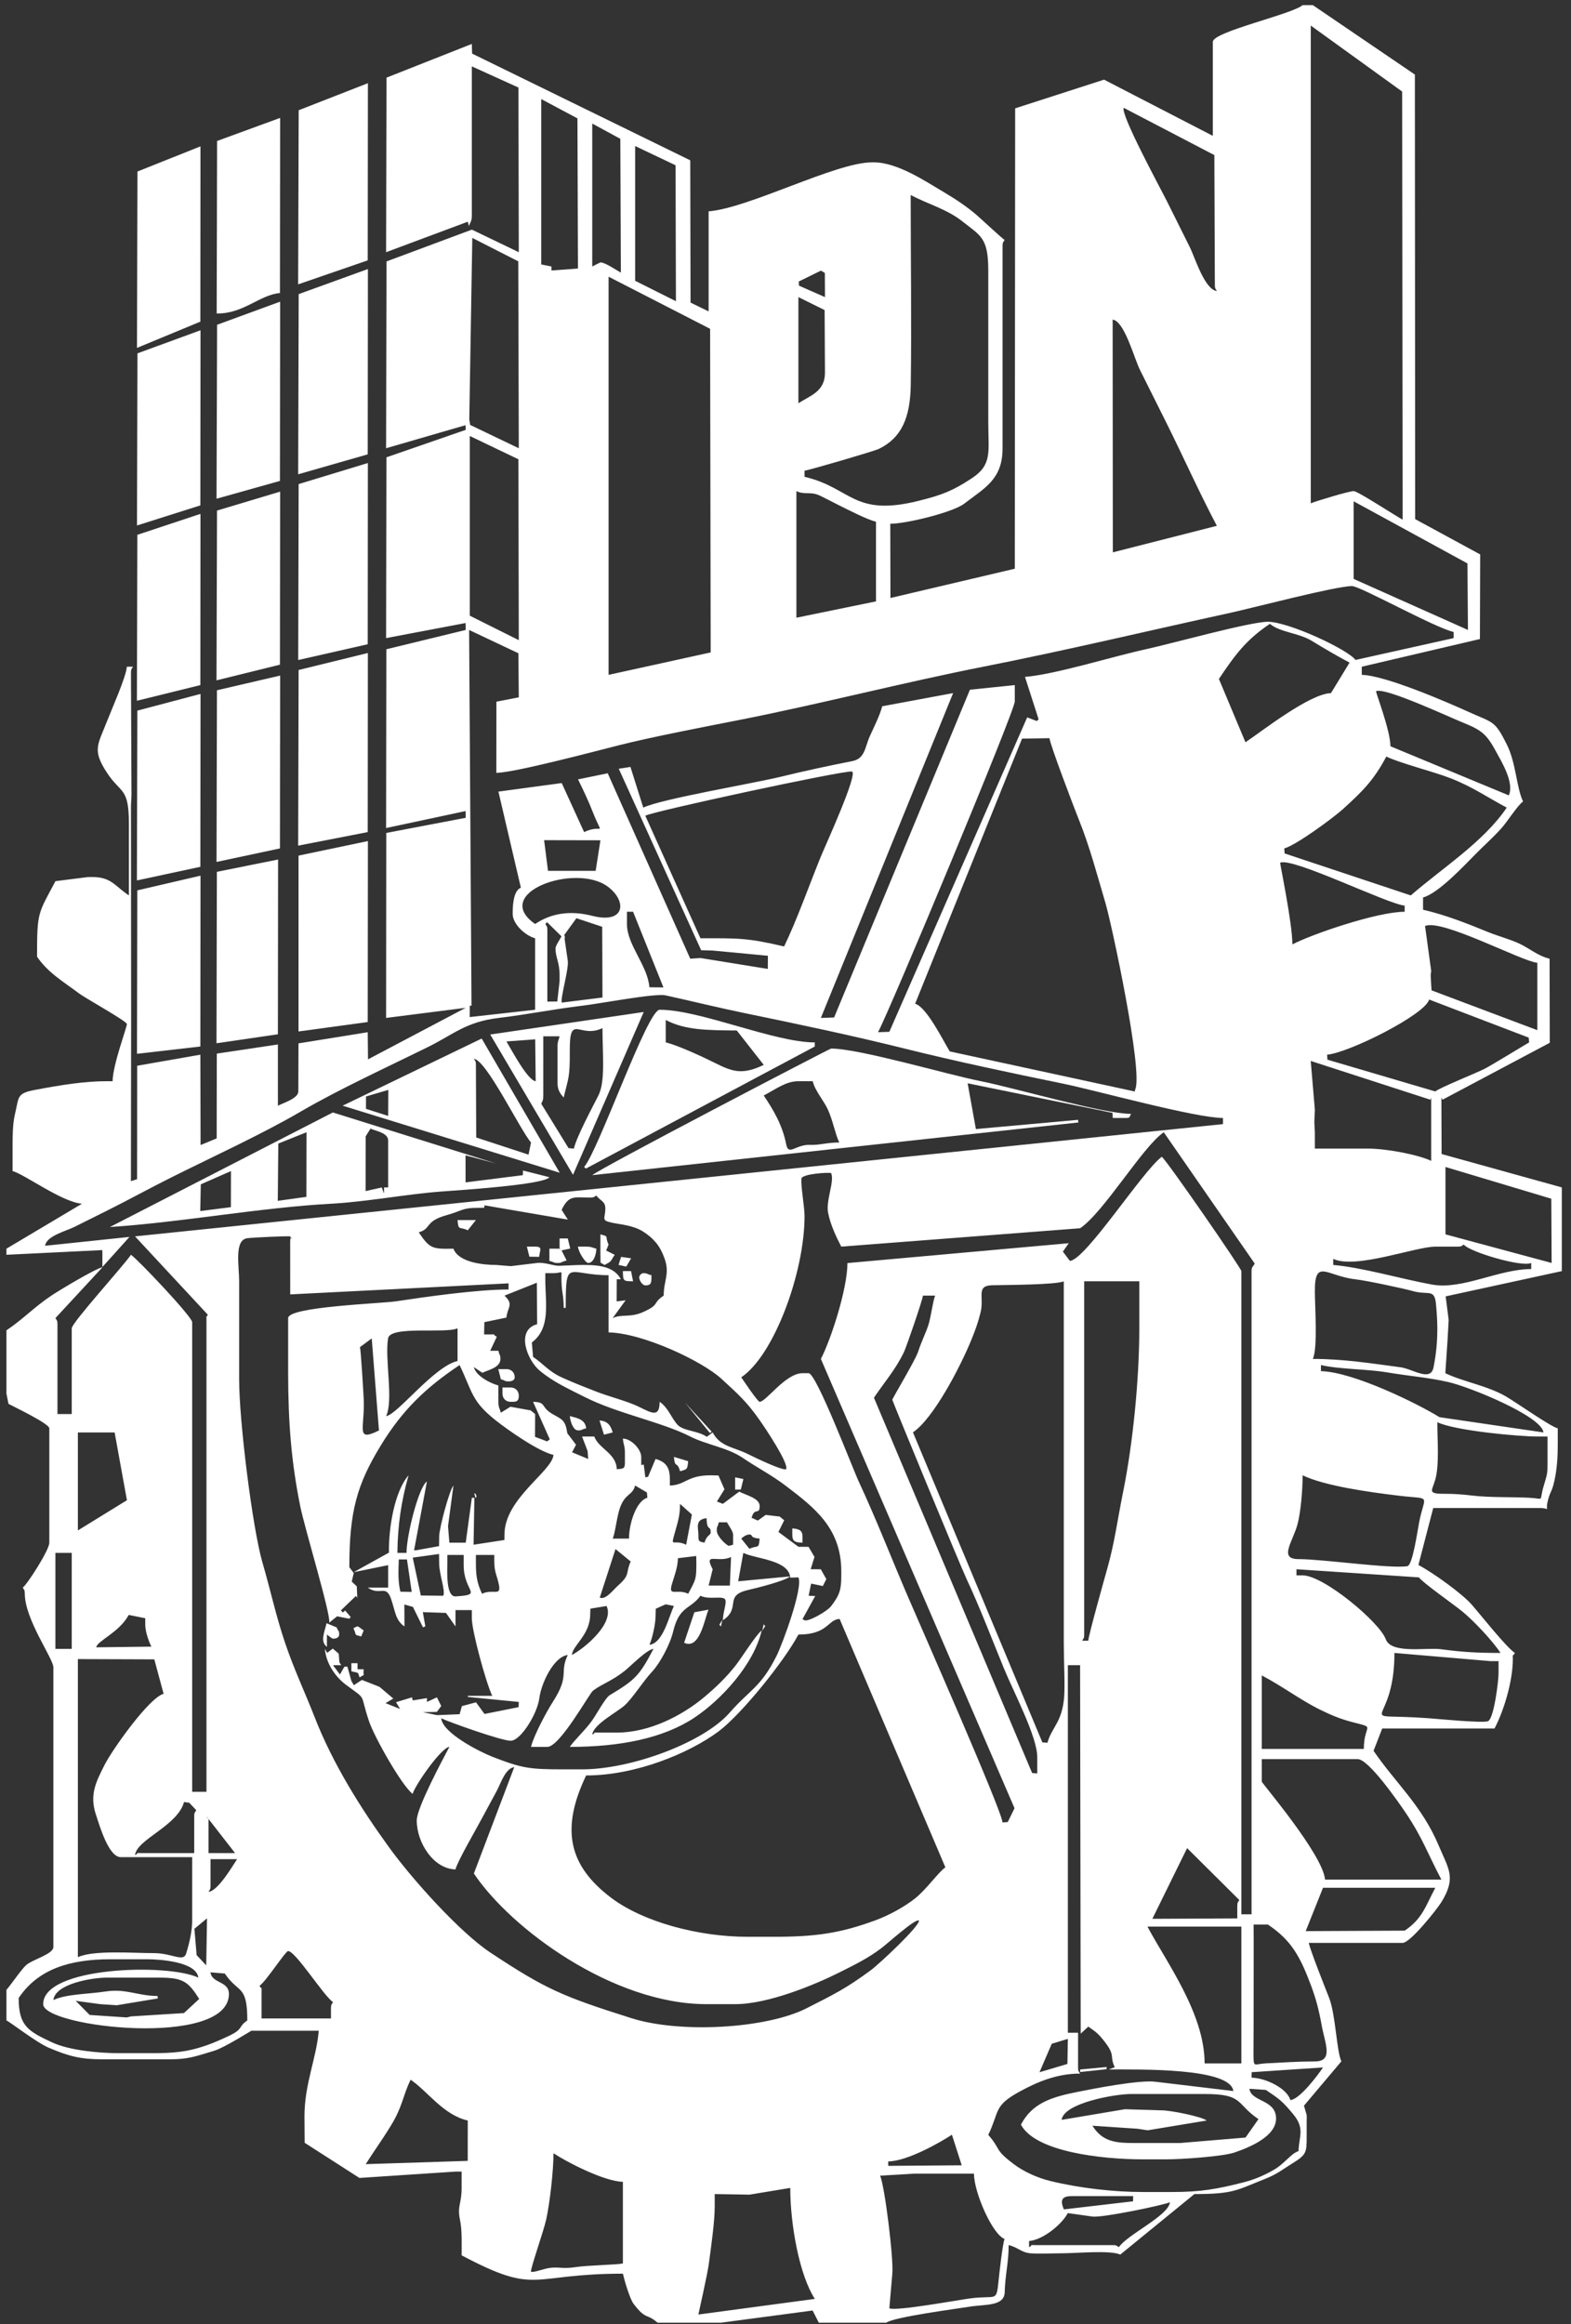 <?xml version="1.0" encoding="UTF-8"?>
<svg xmlns="http://www.w3.org/2000/svg" xmlns:xlink="http://www.w3.org/1999/xlink" width="165pt" height="244pt" viewBox="0 0 165 244" version="1.1">
  <rect x="0" y="0" width="165" height="244" fill="#333333" stroke="none"/>
  <g id="surface1">
    <path style=" stroke:none;fill-rule:evenodd;fill:RGB(255,255,255);fill-opacity:1;" d="M 31.371 11.574 L 31.312 29.855 L 38.621 27.336 L 38.641 8.734 L 31.371 11.574 " />
    <path style=" stroke:none;fill-rule:evenodd;fill:RGB(255,255,255);fill-opacity:1;" d="M 22.801 14.801 L 22.758 32.91 C 25.539 32.973 27.289 30.941 29.402 30.766 L 29.422 12.379 L 22.801 14.801 " />
    <path style=" stroke:none;fill-rule:evenodd;fill:RGB(255,255,255);fill-opacity:1;" d="M 14.438 18.008 L 14.387 36.527 L 21.043 33.77 L 21.055 15.367 L 14.438 18.008 " />
    <path style=" stroke:none;fill-rule:evenodd;fill:RGB(255,255,255);fill-opacity:1;" d="M 31.371 30.879 L 31.316 49.797 L 38.621 47.703 L 38.641 28.246 L 31.371 30.879 " />
    <path style=" stroke:none;fill-rule:evenodd;fill:RGB(255,255,255);fill-opacity:1;" d="M 22.801 34.098 L 22.742 52.363 L 29.402 50.492 L 29.422 31.672 L 22.801 34.098 " />
    <path style=" stroke:none;fill-rule:evenodd;fill:RGB(255,255,255);fill-opacity:1;" d="M 14.438 37.098 L 14.387 55.172 L 21.043 53.062 L 21.059 34.676 L 14.438 37.098 " />
    <path style=" stroke:none;fill-rule:evenodd;fill:RGB(255,255,255);fill-opacity:1;" d="M 31.367 50.824 L 31.32 69.297 L 38.621 67.641 L 38.637 48.613 L 31.367 50.824 " />
    <path style=" stroke:none;fill-rule:evenodd;fill:RGB(255,255,255);fill-opacity:1;" d="M 22.793 53.605 L 22.738 71.43 L 29.402 69.785 L 29.422 51.617 L 22.793 53.605 " />
    <path style=" stroke:none;fill-rule:evenodd;fill:RGB(255,255,255);fill-opacity:1;" d="M 14.426 56.152 L 14.379 73.574 L 21.043 71.93 L 21.055 53.953 L 14.426 56.152 " />
    <path style=" stroke:none;fill-rule:evenodd;fill:RGB(255,255,255);fill-opacity:1;" d="M 31.363 70.344 L 31.316 88.785 L 38.621 87.363 L 38.637 68.559 L 31.363 70.344 " />
    <path style=" stroke:none;fill-rule:evenodd;fill:RGB(255,255,255);fill-opacity:1;" d="M 22.785 72.473 L 22.742 90.496 L 29.402 89.078 L 29.422 70.93 L 22.785 72.473 " />
    <path style=" stroke:none;fill-rule:evenodd;fill:RGB(255,255,255);fill-opacity:1;" d="M 14.426 74.609 L 14.379 92.438 L 21.043 91.008 L 21.062 72.855 L 14.426 74.609 " />
    <path style=" stroke:none;fill-rule:evenodd;fill:RGB(255,255,255);fill-opacity:1;" d="M 31.355 89.832 L 31.352 108.297 L 38.621 107.305 L 38.641 88.305 L 31.355 89.832 " />
    <path style=" stroke:none;fill-rule:evenodd;fill:RGB(255,255,255);fill-opacity:1;" d="M 69.922 107.09 C 71.984 108.18 74.34 108.16 77.383 108.195 L 80.215 111.805 C 77.957 112.887 76.934 112.527 75.066 111.59 C 73.918 111.012 71.18 109.738 69.922 109.445 Z M 61.348 122.523 L 61.535 122.691 L 85.574 109.875 L 85.574 109.445 C 81.289 109.445 73.562 106.016 69.281 106.016 C 67.988 106.016 62.875 120.766 61.348 122.523 " />
    <path style=" stroke:none;fill-rule:evenodd;fill:RGB(255,255,255);fill-opacity:1;" d="M 22.777 91.535 L 22.738 109.535 L 29.188 108.59 L 29.207 90.242 L 22.777 91.535 " />
    <path style=" stroke:none;fill-rule:evenodd;fill:RGB(255,255,255);fill-opacity:1;" d="M 14.422 93.48 L 14.387 110.641 L 21.043 109.875 L 21.059 91.938 L 14.422 93.48 " />
    <path style=" stroke:none;fill-rule:evenodd;fill:RGB(255,255,255);fill-opacity:1;" d="M 80.215 115.02 C 81.559 114.309 82.555 113.52 83.855 113.52 L 85.359 113.52 C 85.582 114.488 86.496 115.531 86.93 116.449 C 87.469 117.598 87.711 119.043 88.145 119.953 C 86.828 119.953 86.039 120.25 85.09 120.203 C 83.613 120.133 82.82 121.387 82.582 120.176 C 82.168 118.086 81.215 116.516 80.215 115.02 Z M 118.16 117.379 C 118.77 117.379 118.551 117.312 118.801 116.949 C 115.844 116.949 106.523 114.207 102.953 113.504 C 99.469 112.816 90.238 110.09 87.289 110.09 C 87.152 110.09 63.07 122.629 62.203 123.383 L 113.258 117.852 L 113.227 117.574 L 102.496 118.543 L 101.629 113.738 L 116.848 116.844 L 116.871 117.379 L 118.16 117.379 " />
    <path style=" stroke:none;fill-rule:evenodd;fill:RGB(255,255,255);fill-opacity:1;" d="M 56.211 109.121 L 56.262 113.523 C 55.395 113.406 53.773 110.305 53.191 109.344 Z M 58.559 109.875 L 58.559 113.734 C 58.559 114.473 58.863 114.844 59.203 115.234 C 59.703 113.09 59.859 113.242 59.844 110.305 C 59.828 106.305 60.875 109.098 63.277 107.945 C 63.277 110.652 63.602 113.531 62.848 115.02 C 62.227 116.246 60.57 119.324 60.273 120.594 L 59.715 120.547 L 56.844 115.879 C 56.996 115.574 57.059 115.523 57.059 115.02 L 57.059 108.805 L 58.773 108.805 C 58.66 109.285 58.559 109.297 58.559 109.875 Z M 67.609 106.25 L 51.488 108.617 L 60.184 123.344 Z M 67.609 106.25 " />
    <path style=" stroke:none;fill-rule:evenodd;fill:RGB(255,255,255);fill-opacity:1;" d="M 40.781 114.43 L 40.766 117.164 L 38.438 116.422 L 38.438 115.121 Z M 49.984 111.805 C 49.984 111.391 49.918 111.422 49.77 111.16 C 51.102 111.309 54.613 118.617 55.773 119.953 L 55.512 121.23 L 50.016 119.43 Z M 58.785 123.129 L 50.59 109.039 L 35.984 116.09 Z M 58.785 123.129 " />
    <path style=" stroke:none;fill-rule:evenodd;fill:RGB(255,255,255);fill-opacity:1;" d="M 21.031 127.152 L 21.09 124.348 L 24.258 122.953 L 24.25 126.742 Z M 29.176 126.078 L 29.23 120.062 L 32.191 118.879 L 32.18 125.66 Z M 38.91 118.496 C 39.441 118.742 40.766 118.934 40.766 119.738 L 40.766 124.668 L 40.336 124.668 L 40.336 125.312 L 40.094 124.676 L 38.398 125.055 L 38.406 119.309 Z M 52.109 122.16 L 34.957 116.801 L 11.543 128.828 C 19.09 128.332 27.293 126.789 34.762 126.383 C 38.523 126.18 42.645 125.379 46.344 125.102 C 48.121 124.965 57.113 124.402 57.703 123.598 L 54.93 122.895 L 54.914 123.383 L 48.898 124.141 L 48.895 121.301 L 52.109 122.16 " />
    <path style=" stroke:none;fill-rule:evenodd;fill:RGB(255,255,255);fill-opacity:1;" d="M 49.129 129.172 L 49.984 128.098 L 48.055 128.098 C 48.152 129.273 48.238 128.742 49.129 129.172 " />
    <path style=" stroke:none;fill-rule:evenodd;fill:RGB(255,255,255);fill-opacity:1;" d="M 55.602 131.945 L 56.629 131.957 C 56.688 131.254 57.039 130.887 56.203 130.887 L 55.336 130.887 L 55.602 131.945 " />
    <path style=" stroke:none;fill-rule:evenodd;fill:RGB(255,255,255);fill-opacity:1;" d="M 58.773 131.102 C 58.805 131.07 58.867 131.191 58.863 131.188 C 58.859 131.188 58.742 131.129 58.773 131.102 Z M 58.773 131.102 L 57.703 131.102 L 57.703 132.387 C 58.277 132.523 58.105 132.602 58.559 132.602 C 59.051 132.602 58.809 132.527 59.512 132.34 L 58.977 131.277 L 59.891 131.09 L 59.633 130.027 L 58.773 130.027 L 58.773 131.102 " />
    <path style=" stroke:none;fill-rule:evenodd;fill:RGB(255,255,255);fill-opacity:1;" d="M 61.777 132.602 C 62.324 132.602 62.617 131.777 62.633 131.102 C 62.152 130.988 62.141 130.887 61.562 130.887 L 60.703 130.887 C 60.754 131.465 61.484 132.602 61.777 132.602 " />
    <path style=" stroke:none;fill-rule:evenodd;fill:RGB(255,255,255);fill-opacity:1;" d="M 63.062 130.672 L 63.062 131.742 L 63.074 132.566 L 63.492 132.812 C 64.301 132.387 64.051 132.508 64.562 131.746 L 63.664 131.297 L 63.918 130.672 C 63.477 129.754 64.059 129.863 63.062 129.598 L 63.062 130.672 " />
    <path style=" stroke:none;fill-rule:evenodd;fill:RGB(255,255,255);fill-opacity:1;" d="M 64.965 132.805 L 65.773 132.984 L 66.289 132.113 L 65.23 131.965 L 64.965 132.805 " />
    <path style=" stroke:none;fill-rule:evenodd;fill:RGB(255,255,255);fill-opacity:1;" d="M 66.492 134.527 L 66.277 133.457 L 65.422 133.457 C 65.445 134.516 65.434 134.508 66.492 134.527 " />
    <path style=" stroke:none;fill-rule:evenodd;fill:RGB(255,255,255);fill-opacity:1;" d="M 67.137 134.102 C 67.137 134.516 67.52 134.957 67.777 134.957 C 68.492 134.957 68.406 134.574 68.422 133.887 C 67.848 133.75 68.02 133.672 67.562 133.672 C 67.371 133.672 67.137 133.91 67.137 134.102 " />
    <path style=" stroke:none;fill-rule:evenodd;fill:RGB(255,255,255);fill-opacity:1;" d="M 52.602 144.809 C 53.133 144.957 52.961 145.035 53.414 145.035 C 53.766 145.035 54.059 144.906 54.059 144.605 C 54.059 144.105 53.703 143.746 53.199 143.746 L 52.336 143.75 L 52.602 144.809 " />
    <path style=" stroke:none;fill-rule:evenodd;fill:RGB(255,255,255);fill-opacity:1;" d="M 52.773 146.32 C 52.773 146.824 53.129 147.18 53.629 147.18 L 53.844 147.18 C 54.336 147.18 54.488 147.031 54.488 146.535 C 54.488 146.031 54.133 145.676 53.629 145.676 L 52.773 145.676 L 52.773 146.32 " />
    <path style=" stroke:none;fill-rule:evenodd;fill:RGB(255,255,255);fill-opacity:1;" d="M 60.703 150.18 C 61.195 150.18 60.953 150.105 61.562 149.965 C 61.48 149.016 60.586 148.875 59.848 148.68 C 59.895 149.254 60.207 150.18 60.703 150.18 " />
    <path style=" stroke:none;fill-rule:evenodd;fill:RGB(255,255,255);fill-opacity:1;" d="M 63.434 150.629 L 64.348 150.395 C 64.168 149.723 63.852 149.195 62.965 149.137 L 63.434 150.629 " />
    <path style=" stroke:none;fill-rule:evenodd;fill:RGB(255,255,255);fill-opacity:1;" d="M 71.422 154.469 C 72.172 154.27 72.207 154.27 72.273 153.414 L 70.781 152.965 C 70.887 154.246 71.121 153.336 71.422 154.469 " />
    <path style=" stroke:none;fill-rule:evenodd;fill:RGB(255,255,255);fill-opacity:1;" d="M 77.211 156.398 L 77.809 156.387 L 78.078 155.289 L 77.211 155.109 L 77.211 156.398 " />
    <path style=" stroke:none;fill-rule:evenodd;fill:RGB(255,255,255);fill-opacity:1;" d="M 55.773 238.508 C 55.668 238.285 57.086 234.293 57.367 233.027 C 57.742 231.328 58.133 227.938 58.133 226.074 C 59.457 226.957 63.414 229.027 65.422 229.074 L 65.422 237.648 C 64.762 237.789 61.715 237.836 60.441 238.031 C 59.164 238.223 58.859 238.023 57.945 238.09 C 57.148 238.145 56.078 238.648 55.773 238.508 Z M 75.066 231.645 L 75.066 230.359 L 78.719 230.422 L 83 229.715 C 83 233.641 83.984 238.922 85.582 241.367 L 73.352 243.008 C 73.34 242.984 74.285 238.895 74.449 237.672 C 74.703 235.77 75.066 233.25 75.066 231.645 Z M 117.516 235.934 C 117.254 235.785 117.285 235.719 116.871 235.719 L 108.727 235.719 C 107.906 235.719 108.648 235.652 108.082 235.934 L 108.082 235.289 C 109.598 235.164 111.598 233.453 112.145 232.359 L 114.73 232.719 C 115.727 232.879 122.254 231.516 122.875 231.219 C 122.758 232.617 118.402 234.613 117.516 235.934 Z M 111.738 231.969 C 111.254 230.855 111.668 230.574 112.586 230.574 L 119.016 230.574 L 119.004 231.121 Z M 92.434 228.43 L 96.078 228.215 L 102.293 228.215 C 102.293 230.176 104.234 234.613 105.512 235.074 C 105.316 235.477 104.953 238.719 104.887 239.383 C 104.637 241.805 104.711 240.941 101.891 241.316 C 100.453 241.508 94.156 242.672 93.406 242.355 L 93.719 238.719 C 93.875 237.211 92.914 229.434 92.434 228.43 Z M 93.289 227.398 L 93.289 226.93 C 95.234 226.93 98.684 224.98 99.98 224.129 L 101.008 227.34 Z M 38.41 227.219 C 39.309 225.801 40.164 224.637 41.066 223.156 C 42.301 221.137 42.258 220.156 43.125 218.355 C 44.906 219.547 46.523 222.035 49.129 222.641 L 49.125 226.875 Z M 111.5 222.57 C 111.715 220.805 117.078 219.855 118.801 219.855 L 126.52 219.855 C 130.66 219.855 129.758 220.863 132.176 222.492 L 130.816 224.426 L 123.945 225 L 119.23 225 C 117.27 225 115.828 224.926 114.734 223.184 L 119.445 223.5 L 120.543 223.664 L 126.734 222.641 C 126.27 222.238 122.969 221.57 122.02 221.57 L 118.141 221.453 Z M 135.523 220.496 C 135.203 219.293 132.977 218.172 131.449 218.141 L 131.457 217.566 L 138.953 217.066 C 138.441 217.836 136.516 220.414 135.523 220.496 Z M 109.176 217.57 L 110.465 214.578 L 112.156 214.066 L 112.109 216.699 Z M 112.156 174.836 L 113.441 174.836 L 113.504 213.52 L 114.301 212.781 C 115.141 213.344 115.434 213.594 116.074 214.434 C 117.172 215.871 116.52 215.883 117.082 217.039 L 116.445 217.281 C 119.695 217.281 129.242 217.086 129.535 219.543 L 121.375 218.57 C 119.637 218.344 114.711 219.328 113.211 219.625 C 110.363 220.184 108.406 220.836 107.227 223.07 C 108.727 225.902 115.59 226.715 120.09 226.715 L 122.445 226.715 C 124.133 226.715 128.438 226.414 129.66 225.996 C 131.277 225.441 134.023 224.309 134.023 222.426 C 134.023 220.402 131.398 220.703 131.227 219.305 L 132.949 219.426 C 134.395 220.395 134.66 220.586 135.797 221.941 C 137.102 223.496 136.414 224.309 136.383 225.855 C 135.645 226.055 134.906 227.168 133.82 227.797 C 132.895 228.332 131.848 228.812 130.641 229.121 C 127.852 229.832 126.129 230.145 123.09 230.145 L 120.09 230.145 C 116.977 230.145 113.426 229.746 110.312 228.988 C 108.914 228.648 107.488 227.98 106.492 227.23 C 104.371 225.633 105.203 225.762 103.797 224.145 C 105.016 221.602 104.324 221.102 107.152 219.566 C 108.879 218.633 110.934 217.711 113.441 217.711 C 113.297 217.449 113.227 217.48 113.227 217.066 L 113.227 213.422 L 112.156 213.422 Z M 116.227 217.25 L 116.223 217.02 L 113.441 217.281 L 113.449 217.547 Z M 5.605 209.992 C 5.797 208.262 9.723 207.637 11.18 207.637 L 16.754 207.637 C 19.293 207.637 19.77 208.09 20.926 209.871 L 19.316 211.359 L 13.754 211.707 L 13.316 211.816 L 9.418 211.555 L 7.953 210.074 L 10.539 210.422 L 12.273 210.535 L 16.582 209.82 L 16.539 209.562 C 14.516 209.562 13.191 208.766 11.133 209.086 C 9.301 209.371 6.961 209.344 5.605 209.992 Z M 27.258 208.492 C 27.938 208.039 29.984 204.848 30.262 204.848 C 31.047 204.848 33.977 209.535 34.977 210.207 C 34.832 210.469 34.762 210.438 34.762 210.852 L 34.762 211.922 L 27.473 211.922 L 27.473 209.137 C 27.473 208.316 27.539 209.059 27.258 208.492 Z M 4.535 210.422 C 4.535 212.855 24.043 215.066 24.043 209.352 C 24.043 207.965 22.254 208.273 22.105 207.078 L 23.613 207.207 C 25.051 209.352 25.973 208.312 25.973 212.137 C 24.973 212.809 25.609 212.996 24.121 213.715 C 23.402 214.059 22.426 214.492 21.715 214.738 C 19.598 215.477 18.129 215.566 15.898 215.566 L 12.469 215.566 C 10.539 215.566 7.32 215.305 5.457 214.43 C 2.941 213.25 1.961 212.707 1.961 209.777 C 3.996 206.738 7.332 205.707 11.609 205.707 L 15.469 205.707 C 16.727 205.707 20.645 205.953 20.828 207.637 C 17.676 206.121 4.535 206.461 4.535 210.422 Z M 120.516 202.277 L 130.379 202.277 L 130.379 216.641 L 126.52 216.641 C 126.52 211.395 122.48 205.988 120.516 202.277 Z M 131.664 202.062 L 133.164 202.062 C 135.648 203.723 136.559 205.441 137.695 208.465 C 138.199 209.809 138.516 210.984 138.824 212.695 C 139.16 214.535 140.078 216.43 138.109 216.434 C 136.207 216.441 134.852 216.543 132.938 216.637 C 131.664 216.703 131.66 217.18 131.652 215.578 C 131.652 214.648 131.664 213.711 131.664 212.781 C 131.664 211.316 131.684 202.105 131.664 202.062 Z M 21.66 206.348 L 20.652 205.273 L 20.418 202.508 L 21.742 201.414 Z M 129.949 200.133 L 129.949 201.418 L 121.031 201.461 L 124.68 194.039 L 130.164 199.488 C 130.02 199.75 129.949 199.719 129.949 200.133 Z M 147.531 202.703 L 137.137 202.754 L 138.953 198.203 L 150.746 198.203 C 149.711 200.156 149.391 201.457 147.531 202.703 Z M 21.898 198.633 C 22.047 198.367 22.113 198.402 22.113 197.988 L 22.113 195.199 L 24.902 195.199 C 24.367 195.996 22.906 198.52 21.898 198.633 Z M 61.562 186.41 C 66.77 186.41 72.34 184.086 75.414 181.828 C 77.867 180.02 82.41 174.348 83.855 171.617 C 86.992 171.617 86.949 170.02 88.184 169.977 L 99.293 196.059 C 98.582 196.531 97.332 198.344 96.117 199.312 C 94.984 200.211 93.367 201.094 91.98 201.605 C 88.266 202.98 85.648 203.348 81.285 203.348 L 78.496 203.348 C 73.383 203.348 67.555 201.805 64.168 199.238 C 59.754 195.895 58.844 192.074 61.562 186.41 Z M 21.684 190.699 L 24.688 194.559 L 21.898 194.559 L 21.898 191.344 C 21.898 190.523 21.965 191.266 21.684 190.699 Z M 20.398 190.699 L 20.398 194.559 L 14.824 194.559 C 14.004 194.559 14.746 194.492 14.184 194.773 C 14.316 193.148 18.656 191.711 19.328 189.199 L 19.875 189.273 L 20.613 190.055 C 20.469 190.316 20.398 190.285 20.398 190.699 Z M 132.523 187.055 L 132.523 184.695 L 142.598 184.695 C 143.762 184.695 146.922 189.27 147.656 190.359 C 149.414 192.965 149.957 194.641 151.387 197.344 L 139.168 197.344 C 138.949 194.711 132.523 187.211 132.523 187.055 Z M 143.242 183.625 L 132.523 183.625 L 132.523 175.906 C 134.754 177.086 136.602 178.492 138.598 179.48 C 139.758 180.051 140.738 180.469 141.996 180.797 C 144.629 181.488 143.242 180.926 143.242 183.625 Z M 12.68 194.984 L 20.184 194.984 L 20.184 201.633 C 20.184 202.664 19.941 203.84 19.555 205.094 C 19.258 206.059 18.105 205.055 16.113 205.062 C 14.023 205.066 9.777 204.723 8.18 205.492 L 8.18 174.191 L 16.207 174.219 L 17.184 177.836 C 15.656 178.242 11.77 183.73 10.965 185.336 C 10.125 187.012 9.367 188.395 10.074 190.52 C 10.469 191.711 11.41 194.984 12.68 194.984 Z M 146.457 173.547 L 156.535 174.406 L 157.391 174.406 L 157.391 175.691 C 157.391 176.449 156.918 180.422 156.285 180.711 C 155.797 180.938 150.938 180.469 150.105 180.406 C 141.734 179.781 146.457 181.762 146.457 173.547 Z M 5.82 163.043 L 7.535 163.043 L 7.535 173.117 L 5.82 173.117 Z M 10.105 172.957 C 10.203 172.273 12.508 171.422 13.52 169.555 L 15.254 169.902 L 15.254 170.547 C 15.254 171.34 15.637 172.359 15.898 172.883 Z M 35.801 169.082 L 37.379 167.566 L 37.523 167.762 L 37.473 166.555 L 36.945 166.055 L 37.152 165.16 L 36.691 164.543 C 36.691 158.707 37.48 155.879 39.992 151.766 C 42.285 148.012 44.711 145.703 48.27 143.32 C 49.629 146.152 49.5 147.105 52.09 149.148 C 53.336 150.133 56.52 152.379 58.133 152.754 C 57.984 154.492 52.984 157.344 52.984 161.113 L 52.977 161.688 L 49.738 162.184 L 49.824 157.258 L 49.559 157.254 L 48.914 161.969 L 47.199 161.969 L 47.145 161.328 L 47.055 160.234 L 47.625 155.969 C 47.199 156.461 46.125 160.453 46.125 161.328 L 46.113 162.332 L 43.754 162.758 L 43.488 162.781 L 44.84 155.539 C 43.926 156.207 42.695 161.273 42.695 163.043 L 41.738 163.043 C 41.766 160.219 42.125 157.672 42.91 154.895 C 41.426 156.609 40.809 160.434 40.848 163.016 L 37.141 165.07 L 40.766 164.328 L 40.766 166.688 L 38.621 166.688 C 39.941 167.602 40.516 166.289 41.074 167.879 C 41.512 169.129 41.516 170.113 42.48 170.762 L 42.469 168.461 L 43.367 168.711 L 44.426 170.859 L 44.672 170.754 L 44.41 169.262 L 46.84 169.344 L 47.84 170.762 L 47.84 169.047 L 49.555 169.047 L 49.555 169.902 C 49.555 171.227 51.039 176.672 51.699 178.051 L 49.129 178.051 L 49.137 178.164 L 54.488 178.691 L 54.469 179.238 L 50.887 179.953 L 49.996 178.73 L 48.512 179.129 L 48.27 179.98 L 45.902 180.078 L 44.41 179.766 L 45.879 179.738 L 46.344 179.121 L 45.887 178.207 L 44.84 178.691 L 44.844 178.289 L 43.348 178.531 L 43.273 178.207 L 41.594 178.719 L 42.023 179.43 L 40.492 178.816 L 41.309 178.336 L 39.859 177.105 L 38.012 176.379 L 37.164 176.934 L 36.906 176.488 L 36.484 174.984 L 36.172 174.992 L 35.699 175.809 L 34.977 174.836 L 35.836 174.836 C 35.688 174.574 35.621 174.605 35.621 174.191 L 35.574 173.621 L 34.953 173.09 L 34.367 173.535 L 34.121 173.117 C 34.254 174.715 35.285 176.113 36.344 176.895 C 38.629 178.586 37.727 177.664 38.754 180.707 C 39.332 182.422 42.23 187.527 43.34 188.34 C 43.574 187.465 46.328 183.48 47.199 183.41 C 46.535 184.66 43.77 189.797 43.77 191.129 C 43.77 193.488 45.539 196.223 47.84 196.273 C 48.039 195.422 50.117 191.871 50.695 190.766 C 51.215 189.785 51.652 189.016 52.199 187.98 C 52.602 187.211 53.086 185.66 54.012 185.535 L 49.77 196.703 C 53.676 202.535 64.391 210.422 74.211 210.422 L 77.211 210.422 C 80.695 210.422 85.605 208.367 88.074 207.133 C 89.711 206.316 91.164 205.609 92.562 204.547 C 93.336 203.957 96.094 201.449 96.508 201.633 C 96.719 202.109 92.379 206.18 91.449 206.867 C 88.852 208.781 87.637 209.367 84.715 210.852 C 80.5 212.992 71.449 213.52 66.309 211.891 C 59.055 209.598 57.309 208.844 51.527 205.02 C 48.273 202.871 43.262 197.262 40.895 194 C 37.945 189.938 34.949 185.195 33.02 180.223 C 32.074 177.789 30.91 175.34 29.965 172.559 C 28.992 169.703 28.426 167.008 27.559 164.031 C 26.523 160.465 25.113 149.207 25.117 144.82 C 25.117 140.918 25.117 138.285 25.117 134.527 C 25.117 132.855 24.582 130.203 25.965 130.004 C 26.473 129.93 30.34 129.75 30.477 129.812 C 30.859 130.586 30.477 129.297 30.477 130.457 L 30.48 135.902 L 53.414 134.742 L 53.414 135.387 C 50.098 135.387 44.699 136.16 41.578 136.629 C 39.93 136.871 30.262 137.191 30.262 138.391 L 30.262 143.961 C 30.262 149.531 30.617 153.574 31.531 158.129 C 31.996 160.449 34.738 169.43 34.582 170.367 L 35.402 169.699 L 36.684 169.953 L 36.836 169.781 L 36.25 169.09 L 36.016 169.297 Z M 34.297 170.422 C 34.102 171.324 33.582 172.355 34.336 172.906 L 34.336 171.617 C 34.508 171.738 34.863 172.047 34.977 172.047 C 35.328 172.047 35.621 171.918 35.621 171.617 C 35.621 171.129 35.547 171.367 35.363 170.867 Z M 48.109 155.137 L 47.719 156.008 Z M 49.984 157.254 C 50.203 157.039 49.684 156.477 49.867 157.004 C 49.867 157.004 49.879 157.035 49.879 157.039 C 49.887 157.055 49.93 157.312 49.984 157.254 Z M 68.207 172.691 C 68.477 172.133 68.852 170.551 68.852 169.688 L 68.875 168.906 L 69.914 168.441 L 70.781 168.617 C 70.238 169.746 69.637 172.535 68.207 172.691 Z M 60.059 173.762 C 60.176 172.695 61.988 171.656 61.988 169.473 L 62.008 168.898 L 63.707 168.617 C 64.555 170.418 61.449 173.027 60.059 173.762 Z M 41.883 163.73 L 42.742 163.73 L 43.242 167.137 L 42.051 167.117 C 41.777 165.941 41.852 164.93 41.883 163.73 Z M 61.133 185.77 L 59.203 185.77 C 55.598 185.77 54.832 185.656 51.73 184.453 C 50.359 183.918 46.469 181.945 46.34 180.406 C 47.191 180.816 52.668 182.766 53.629 182.766 C 54.699 182.766 56.441 179.922 56.648 178.281 C 56.848 176.715 58.172 173.922 59.633 173.762 C 58.719 175.664 59.887 175.836 58.086 178.648 C 57.441 179.648 56.047 182.227 55.773 183.41 L 57.488 183.41 C 58.812 183.41 61.906 177.781 62.293 177.496 C 63.316 176.75 64.242 176.508 65.598 175.438 C 66.254 174.918 67.914 173.199 68.637 173.117 C 67.168 175.895 66.766 176.352 64.055 177.969 C 63.555 178.27 62.656 180.012 62.113 180.746 C 61.391 181.727 60.324 182.695 59.848 183.41 C 65.137 183.41 69.645 182.504 72.887 180.371 C 75.699 178.516 79.152 174.816 80 171.191 C 79.41 171.617 77.887 174.07 77.25 174.875 C 76.273 176.117 75.16 177.184 73.938 178.207 C 71.633 180.129 68.203 181.91 64.777 181.91 L 62.848 181.91 C 62.027 181.91 62.77 181.844 62.203 182.121 C 62.32 181.055 64.773 179.785 65.586 179.07 C 66.402 178.352 67.586 176.469 68.473 175.531 C 69.293 174.664 70.371 172.676 70.695 171.316 C 71.348 168.57 72.496 169.008 73.566 167.543 C 74.43 167.961 75.578 167.578 76.066 167.836 C 76.469 168.043 75.926 169.137 75.926 170.117 C 77.895 168.801 75.977 167.543 78.539 166.945 C 79.508 166.719 82.375 166.012 82.988 165.512 L 77.531 166.023 L 78.07 163.043 C 79.43 163.695 82.848 163.77 83.004 165.641 L 83.855 165.613 C 84.371 166.703 82.168 172.641 81.57 173.836 C 79.898 177.18 78.773 177.375 76.629 179.824 C 73.891 182.957 66.301 185.77 61.133 185.77 Z M 75.555 170.582 L 75.723 170.766 L 75.867 170.082 Z M 80.367 170.723 L 80.203 170.543 L 80.059 171.227 Z M 136.168 164.758 L 149.031 165.613 C 149.383 166.145 152.715 168.477 153.594 169.199 C 154.844 170.23 156.73 172.242 157.605 173.547 C 155.059 173.547 153.551 173.449 151.336 173.156 C 149.809 172.957 146.117 173.68 145.543 172.102 C 144.898 170.324 139.027 165.402 136.812 165.402 L 136.168 165.402 Z M 73.125 163.367 L 73.137 164.113 C 73.137 165.824 73.086 165.812 72.281 167.332 C 71.078 166.754 70.156 167.719 70.574 166.301 C 70.793 165.562 71.188 164.57 71.199 163.602 Z M 52.41 166.445 C 52.625 167.637 51.754 166.789 50.629 167.332 C 50.051 166.133 49.984 165.242 49.984 164.113 L 49.984 163.258 L 51.914 163.258 L 51.914 163.902 C 51.914 165.145 52.223 165.422 52.41 166.445 Z M 48.699 164.328 C 48.699 167.168 50.84 167.414 47.871 167.609 C 46.801 167.684 46.984 164.941 46.984 163.902 L 46.984 163.258 L 48.699 163.258 Z M 74.852 164.758 C 73.863 162.891 75.383 164.145 76.781 163.473 L 76.656 166.48 L 74.426 166.473 Z M 64.645 162.641 L 66.242 163.945 C 65.688 165.133 66.23 165.309 64.953 166.434 C 64.398 166.922 63.625 168.008 62.992 167.738 Z M 46.113 163.156 L 46.125 164.113 C 46.125 165.332 46.812 166.996 46.555 167.543 L 44.199 167.516 L 43.348 163.539 Z M 79.785 161.543 C 79.688 162.719 79.602 162.188 78.711 162.613 L 77.855 161.543 C 78.031 161.371 78.363 161.113 78.711 161.113 C 79.156 161.113 78.629 161.445 79.785 161.543 Z M 76.996 161.113 L 76.996 162.184 L 76.535 162.305 C 76.18 162.141 75.281 161.285 75.281 160.684 C 75.281 160.23 75.359 160.402 75.496 159.828 L 76.352 159.828 C 76.535 160.168 76.996 160.793 76.996 161.113 Z M 74.641 160.898 C 74.641 161.223 74.219 161.141 73.996 161.969 C 73.52 161.844 73.352 161.922 73.352 161.328 L 73.352 161.113 C 73.352 160.453 72.953 159.535 74.211 159.398 C 74.242 160.859 74.641 160.066 74.641 160.898 Z M 72.066 162.184 C 70.637 161.5 70.371 162.734 70.953 160.648 C 71.223 159.676 71.422 159.082 71.422 157.898 L 72.668 159.012 Z M 136.812 154.895 C 139.137 156.012 143.75 156.656 146.895 157.035 C 150.453 157.461 149.645 156.789 149.047 159.844 C 148.879 160.695 148.371 164.352 147.809 164.438 C 145.973 164.723 139.004 163.699 136.367 163.695 C 134.238 163.695 135.824 161.828 136.297 159.957 C 136.598 158.777 136.812 156.582 136.812 154.895 Z M 64.348 161.543 C 64.613 160.992 64.793 159.164 65.133 158.254 C 65.703 156.742 66.418 157.051 66.707 155.969 L 67.945 156.699 L 67.992 157.254 C 66.832 157.566 66.062 159.957 66.062 161.543 Z M 162.535 153.609 C 162.535 154.734 162.512 154.734 162.137 155.996 C 161.609 157.762 162.297 157.336 160.621 157.254 C 158.691 157.156 156.484 157.242 154.621 157.023 C 153.562 156.902 152.953 156.84 151.59 156.836 C 149.863 156.832 150.43 156.492 150.75 155.332 C 151.184 153.75 150.961 151.258 150.961 149.32 C 152.824 150.219 159.543 150.824 161.465 150.824 L 162.535 150.824 Z M 8.18 150.395 L 12.039 150.395 L 13.332 157.512 L 8.18 160.684 Z M 56.387 134.676 L 56.414 139.031 C 54.141 139.641 55.355 142.797 56.684 143.906 C 58.098 145.09 59.684 145.801 61.418 146.68 C 64.855 148.414 69.484 149.289 72.496 150.824 C 74.191 151.684 76.406 151.984 77.984 153.051 C 79.578 154.133 80.992 154.828 82.535 156.004 C 85.531 158.285 88.359 160.434 88.359 164.973 L 88.359 165.402 C 88.359 166.844 88.219 167.434 87.297 168.625 C 86.848 169.207 84.891 170.289 84.5 170.117 L 84.285 169.996 L 85.621 167.57 L 84.93 167.543 L 85.191 166.266 L 86.422 166.52 L 86.789 165.793 L 86.207 164.762 L 85.145 164.758 L 85.543 163.465 L 84.922 162.406 L 83.855 162.398 L 81.758 160.844 L 82.363 159.617 L 81.887 159.227 L 80.418 159.055 L 79.594 159.648 L 78.941 159.359 C 79.254 158.168 79.785 159.148 79.785 158.113 C 79.785 157.293 78.332 156.977 77.641 156.609 L 75.918 157.891 L 75.297 157.645 L 76.09 156.367 L 75.457 154.914 L 74.641 154.895 C 72.145 154.895 71.996 155.93 70.352 155.969 C 70.383 154.629 70.395 153.594 68.852 153.18 L 68.066 155.051 L 67.777 155.109 L 67.613 153.762 L 67.348 153.824 L 67.348 152.965 C 67.348 152.184 66.324 151.059 65.422 151.039 C 65.477 151.707 65.633 151.797 65.633 152.539 L 65.633 153.609 C 65.633 154.258 65.383 154.203 64.777 154.254 C 64.738 152.59 62.883 152.105 62.418 150.824 L 61.133 150.824 L 61.715 152.352 L 61.777 153.18 L 60.082 152.48 L 60.5 151.688 L 59.586 150.484 C 59.383 149.125 59.074 149.051 58.094 148.5 C 56.711 147.727 57.461 147.211 55.988 147.18 L 57.746 151.125 L 57.457 151.336 L 56.191 150.855 L 56.203 148.465 L 55.73 148.078 L 53.609 147.699 L 52.602 148.324 C 52.445 147.77 52.344 147.758 52.344 147.18 L 52.344 145.465 C 51.531 145.246 49.988 144.48 49.77 143.535 L 50.66 144.133 C 51.289 143.828 52.559 143.594 52.559 142.676 C 52.559 142.223 52.48 142.395 52.344 141.82 L 51.484 141.82 L 52.18 140.348 C 51.562 140.039 52.305 140.105 51.484 140.105 L 50.844 140.105 L 50.871 138.816 L 53.188 138.336 C 53.297 137.223 54 136.992 52.988 136.031 Z M 83.215 160.469 C 83.215 161.625 83.109 161.945 84.285 161.969 L 84.285 161.328 C 84.285 160.625 83.852 160.523 83.215 160.469 Z M 95.887 150.383 C 98.031 148.941 100.84 143.559 102.016 140.684 C 102.422 139.688 102.715 138.895 102.988 137.797 C 103.391 136.188 102.465 134.98 104.207 134.941 C 105.621 134.91 110.969 134.895 111.727 134.527 C 111.727 142.961 111.727 151.395 111.727 159.828 C 111.727 164.043 111.727 168.258 111.727 172.477 C 111.727 174.395 111.875 177.02 111.758 178.281 C 111.523 180.859 110.438 181.391 110.012 182.98 L 109.477 182.934 Z M 151.188 148.793 C 148.93 147.391 142.145 144.039 138.738 143.961 L 138.738 143.32 C 140.668 143.77 143.523 143.727 145.688 144.09 C 147.949 144.473 150.012 144.617 152.164 145.117 C 154.406 145.637 161.922 148.691 162.109 150.395 Z M 40.551 148.68 C 41.352 147.008 40.395 142.73 40.758 140.523 C 40.98 139.148 46.828 140.051 48.055 139.461 L 48.055 142.891 C 45.566 143.473 41.723 148.551 40.551 148.68 Z M 39.043 140.523 L 39.801 150.188 C 37.301 151.43 38.32 149.969 38.203 146.957 C 38.176 146.328 37.898 141.664 37.805 141.441 Z M 114.301 172.262 L 113.656 172.262 C 113.805 172 113.871 172.031 113.871 171.617 L 113.871 134.527 L 119.66 134.527 L 119.66 139.461 C 119.66 144.781 118.988 151.574 117.961 156.629 C 117.391 159.43 117.066 161.965 116.312 164.629 C 115.984 165.801 114.312 171.742 114.301 172.262 Z M 137.883 142.676 C 138.41 141.578 138.105 137.273 138.098 135.602 C 138.078 132.047 139.355 133.988 142.379 134.32 C 143.461 134.438 147.367 135.266 148.426 135.562 C 149.977 135.996 150.645 135.289 150.809 136.828 C 150.883 137.527 150.961 138.637 150.961 139.461 C 150.961 140.758 150.859 142.094 150.559 143.57 C 150.246 145.113 148.383 143.727 147.082 143.551 C 143.949 143.133 141.074 142.676 137.883 142.676 Z M 93.719 146.965 C 93.719 147.078 100.801 164.246 101.508 165.758 C 102.906 168.742 104.164 172.055 105.426 175.133 C 106.434 177.602 108.941 182.328 108.941 184.48 L 108.941 186.195 L 108.402 186.152 L 91.789 146.75 C 92.879 145.125 94.043 143.824 94.938 141.965 C 95.207 141.398 96.895 136.496 96.934 136.031 L 98.223 136.031 C 97.988 136.512 97.777 138.316 97.492 139.16 C 97.16 140.133 96.836 140.703 96.418 141.945 C 96.113 142.855 93.719 146.828 93.719 146.965 Z M 62.629 146.109 C 61.441 145.648 60.125 145.133 58.984 144.609 C 57.629 143.992 57.043 143.172 55.988 142.461 L 55.859 140.949 C 57.871 139.426 57.273 136.828 57.273 134.316 L 57.273 133.672 L 58.133 133.672 C 59.305 133.672 58.867 133.062 58.992 134.953 C 59.047 135.801 59.203 136.145 59.203 137.316 L 59.418 137.316 C 59.418 131.977 59.602 133.887 63.918 133.887 L 63.918 139.891 C 67.574 139.973 73.77 142.926 75.77 144.762 C 77.508 146.363 78.414 147.145 79.785 149.105 C 80.359 149.918 82.859 153.641 82.57 154.254 C 82.195 154.43 79.395 153.086 78.574 152.676 C 77 151.895 75.652 151.906 74.852 150.395 L 74.234 150.855 C 73.324 150.207 71.746 150.246 71.156 149.586 C 70.488 148.84 70.168 147.773 69.281 147.18 C 69.281 149.207 68.035 148.043 66.461 147.422 C 65.176 146.914 63.875 146.594 62.629 146.109 Z M 74.562 150.457 L 74.746 150.309 L 71.957 147.27 Z M 140.027 132.172 C 142.352 133.285 148.695 130.887 150.746 130.887 L 153.105 130.887 C 153.52 130.887 153.484 130.816 153.746 130.672 C 154.297 131.422 159.824 133.078 160.82 132.602 L 160.82 133.242 C 157.402 133.242 153.594 135.445 150.406 134.871 C 147.184 134.285 143.059 133.066 140.027 132.812 Z M 151.816 122.523 L 162.93 125.855 L 162.965 132.602 L 151.816 129.598 Z M 52.129 132.812 C 50.789 132.812 48.152 132.555 47.625 131.102 C 45.418 131.148 45.141 131.113 43.98 129.383 C 45.312 129.027 44.582 128.223 46.898 127.586 C 48.555 127.125 48.508 126.812 50.199 126.812 L 50.844 126.812 L 50.887 126.551 L 59.641 128.051 L 58.988 127.027 C 59.758 125.422 60.332 125.738 61.988 125.738 C 62.402 125.738 62.371 125.672 62.633 125.523 C 63.066 126.117 63.613 126.098 63.578 126.98 C 63.539 127.996 63.117 128.125 64.297 128.379 C 65.148 128.562 66.539 128.637 67.605 129.344 C 68.652 130.035 69.312 130.781 69.785 132.094 C 70.379 133.73 69.707 134.434 69.707 136.031 C 68.43 136.887 69.375 136.926 67.566 137.746 C 66.18 138.379 65.297 137.934 64.348 138.391 L 65.707 136.52 L 64.766 136.637 L 64.777 134.316 L 65.207 134.316 C 64.57 133.113 63.23 132.809 61.352 132.809 C 60.488 132.809 59.508 132.875 58.73 132.898 C 58.137 132.918 57.211 132.504 56.414 132.602 L 53.645 132.934 Z M 65.633 136.246 C 65.254 136.625 66.016 135.863 65.633 136.246 Z M 84.176 123.742 C 84.25 123.238 87.07 123.066 87.289 123.168 C 87.68 123.996 86.723 126.031 86.973 127.328 C 87.219 128.598 87.863 129.945 88.359 130.887 L 113.441 128.957 C 115.93 127.289 120.043 120.344 122.23 118.879 L 131.781 132.664 C 131.621 132.988 131.449 132.977 131.449 133.457 L 131.449 200.988 L 130.379 200.988 L 130.379 133.457 C 130.379 133.18 122.566 121.855 122.02 121.453 C 120.023 122.914 114.051 132.246 112.371 132.387 L 111.633 131.41 L 112.25 130.527 L 89.004 132.613 C 89.004 135.387 87.207 140.801 86.215 142.676 L 106.555 189.852 L 105.844 191.301 L 105.297 191.344 C 105.184 189.992 96.566 170.457 95.289 167.477 C 93.59 163.52 92.031 159.496 90.219 155.609 C 89.547 154.18 85.75 144.176 84.93 144.176 L 84.285 144.176 C 82.5 144.176 80.461 147.18 79.785 147.18 C 79.582 147.18 78.062 144.918 77.855 144.605 C 81.281 142.309 84.5 133.633 84.5 127.672 C 84.5 126.703 84.078 124.398 84.176 123.742 Z M 0.676 139.676 L 0.676 146.32 L 0.891 147.395 C 1.465 147.699 5.18 149.473 5.18 149.965 L 5.18 161.969 C 5.18 162.75 2.867 166.336 2.391 166.688 C 2.539 166.949 2.605 166.918 2.605 167.332 C 2.605 170.023 5.605 174.152 5.605 175.047 L 5.605 204.418 C 5.605 205.168 3.488 205.703 2.77 206.301 C 2.312 206.68 1.168 208.355 0.676 208.922 L 0.676 212.137 C 0.953 212.211 3.82 214.445 5.109 214.992 C 7.23 215.895 8.465 216.211 10.754 216.211 L 17.828 216.211 C 19.801 216.211 20.535 215.902 22.504 215.312 C 23.539 215.004 26.379 213.211 26.402 213.211 L 33.477 213.211 C 33.234 216.137 31.977 218.777 31.977 222.215 L 31.996 224.973 L 37.75 228.668 L 47.84 228 L 48.484 228 L 48.484 229.715 C 48.484 231.434 48 231.578 48.316 233.09 C 48.543 234.164 48.484 235.668 48.484 236.793 C 56.551 241.059 55.508 238.719 65.422 238.719 C 65.598 239.484 66.152 241.367 66.543 241.883 C 67.887 243.641 67.871 242.828 69.066 243.867 L 75.711 243.867 L 85.348 242.586 L 86 243.867 L 93.074 243.867 C 93.953 243.258 100.301 242.43 101.891 242.176 C 103.438 241.926 105.488 242.164 105.523 240.66 C 105.562 238.891 105.938 237.566 105.938 235.719 C 106.949 235.957 107.25 236.512 108.289 236.582 C 109.234 236.652 110.527 236.578 111.512 236.578 C 113.16 236.578 116.562 236.23 117.664 236.711 L 125.449 230.359 C 129.598 230.359 129.875 229.949 132.863 228.77 C 134.137 228.27 134.684 227.789 135.734 227.141 C 137.207 226.234 137.238 225.996 137.238 224.355 L 137.238 222.855 C 137.238 221.781 137.32 222.406 136.953 221.082 L 140.883 216.426 C 140.383 215.383 140.277 211.516 139.602 209.777 C 139.141 208.598 137.672 204.918 137.453 203.988 L 147.316 203.988 C 148.133 203.988 150.949 200.422 151.391 199.703 C 152.965 197.133 152.16 196.27 151.105 193.77 C 149.328 189.551 146.562 187.195 144.262 183.82 L 145.172 181.48 L 156.965 181.48 C 157.996 179.527 158.891 176.426 158.891 174.191 C 158.891 173.371 158.824 174.113 159.105 173.547 C 158.172 172.922 155.5 169.527 154.555 168.453 C 153.539 167.301 150.469 165.09 148.973 164.312 L 150.531 158.328 L 161.68 158.328 C 163.004 158.328 162.172 158.922 162.625 157.344 C 162.867 156.504 163 156.641 163.27 155.41 C 163.547 154.141 163.609 152.855 163.609 151.68 L 163.609 149.965 C 162.859 149.789 159.312 147.285 158.168 146.617 C 156.23 145.488 153.719 145.09 151.801 144.176 L 152.031 140.746 L 152.152 138.586 L 151.836 136.109 L 164.035 133.457 L 164.035 124.668 L 151.41 121.164 L 151.387 115.234 L 151.508 115.461 L 162.77 109.484 L 162.75 100.656 C 161.551 100.379 160.625 99.566 159.605 99.086 C 158.621 98.617 157.312 98.277 156.32 97.871 C 154.191 97 151.891 96.078 149.461 95.512 L 149.461 94.227 C 151.105 93.785 153.879 90.773 155.086 89.562 C 156.027 88.617 156.746 88 157.664 86.992 C 158.316 86.273 159.352 84.598 159.965 84.148 C 159.262 82.688 159.242 80.121 158.25 78.145 C 156.969 75.59 156.852 75.93 154.18 74.715 C 152.098 73.77 145.516 70.91 143.027 70.855 L 143.027 70 L 155.434 67.094 L 155.461 58.211 L 148.633 54.504 L 148.602 7.828 L 137.883 0.539 L 136.812 0.539 C 135.699 1.504 127.379 3.328 127.379 4.398 L 127.379 14.262 L 115.957 8.363 L 106.621 11.375 L 106.582 59.711 L 93.523 62.785 L 93.504 54.992 C 95.176 54.992 100.07 53.797 101.262 52.887 C 103.453 51.207 105.297 50.324 105.297 47.062 L 105.297 25.836 C 105.297 25.422 105.363 25.453 105.512 25.191 C 105.141 24.945 103.188 23.109 102.562 22.566 C 101.574 21.715 100.391 20.922 99.285 20.27 C 97.207 19.035 94.258 17.047 91.789 17.047 L 91.574 17.047 C 87.766 17.047 78.703 21.836 74.426 22.191 L 74.426 32.695 L 72.527 31.77 L 72.496 16.832 L 49.586 5.629 L 49.555 4.613 L 40.594 8.152 L 40.551 26.48 L 49.133 23.277 L 49.246 23.727 C 49.453 23.211 49.555 23.199 49.555 22.621 L 49.555 6.969 L 54.449 9.191 L 54.488 26.48 L 49.562 24.109 L 40.594 27.449 L 40.551 47.062 L 48.895 44.641 L 48.914 45.133 L 40.586 48.016 L 40.551 66.996 L 48.898 65.414 L 48.914 66.141 L 40.578 68.168 L 40.551 86.938 L 48.898 85.156 L 48.914 85.863 L 40.57 87.453 L 40.551 106.875 L 48.914 105.812 L 38.652 111.223 L 38.621 108.375 L 31.348 109.547 L 31.332 114.594 C 31.332 115.328 29.738 115.801 29.188 116.094 L 29.188 109.66 L 22.77 110.621 L 22.758 119.523 L 21.066 120.219 L 21.043 110.734 L 14.41 111.895 L 14.398 123.809 L 13.75 124.012 L 13.773 106.66 L 13.754 84.578 L 13.809 83.508 L 13.754 70.645 C 13.754 70.23 13.82 70.262 13.969 70 L 13.324 70 C 13.23 71.113 11.742 74.434 11.266 75.66 C 10.27 78.227 9.656 78.707 11.219 81.109 C 12.691 83.367 13.543 82.602 13.539 86.508 C 13.535 89.008 13.539 91.512 13.539 94.012 C 12.004 92.984 11.691 92.082 9.68 92.082 L 9.25 92.082 L 5.824 92.516 C 3.992 95.969 3.891 95.691 3.891 100.441 C 5.02 102.129 6.715 103.105 8.355 104.34 C 8.977 104.805 13.324 107.219 13.324 107.516 C 13.324 107.898 11.863 111.73 11.824 113.52 L 11.18 113.52 C 8.895 113.52 6.508 113.898 3.723 114.422 C 1.699 114.805 2.02 115.133 1.566 117 C 1.324 118.008 1.32 119.398 1.32 120.379 L 1.32 122.953 C 2.574 123.285 6.492 126.207 8.609 126.383 L 0.676 131.102 L 0.676 131.742 L 10.75 131.25 L 10.754 133.027 L 13.598 129.867 L 4.738 130.797 C 4.871 129.762 6.906 129.27 7.824 128.812 C 9.051 128.199 10.023 127.715 11.254 127.102 C 13.551 125.953 15.77 124.73 18.039 123.598 C 22.219 121.508 27.594 119.039 31.543 116.73 C 35.648 114.336 40.699 112.031 45.055 109.875 C 47.574 108.629 48.941 107.285 52.348 106.879 C 55.293 106.531 58.289 105.93 61.141 105.594 C 63.047 105.371 68.793 104.258 69.914 104.508 C 72.695 105.121 75.637 105.844 78.332 106.395 C 83.859 107.531 89.609 108.746 95.004 110.09 C 100.398 111.434 106.148 112.648 111.68 113.781 C 115.141 114.492 125.547 117.379 128.449 117.379 L 128.449 118.023 L 14.18 129.809 L 21.824 138.031 C 21.621 138.523 21.684 137.781 21.684 138.602 L 21.684 188.125 L 20.184 188.125 L 20.184 138.816 C 20.184 138.254 14.484 132.23 13.754 131.742 C 12.988 132.883 7.535 138.883 7.535 139.461 L 7.535 148.465 L 6.035 148.465 L 6.035 139.031 C 6.035 138.617 5.969 138.648 5.82 138.391 L 10.77 133.047 C 9.98 133.211 6.164 135.512 5.391 136.031 C 3.562 137.258 2.422 138.504 0.676 139.676 Z M 138.098 116.52 L 137.664 111.391 L 150.242 115.465 L 150.316 115.234 L 150.316 121.883 C 149.004 121.25 145.68 120.594 143.672 120.594 L 138.098 120.594 L 138.098 118.879 L 138.043 117.809 Z M 139.383 110.734 C 141.645 110.547 149.676 106.535 150.102 104.945 L 160.555 108.941 L 160.605 109.445 C 160.523 109.469 156.629 111.867 155.891 112.234 C 154.969 112.695 151.18 114.215 150.746 114.594 L 139.418 111.258 Z M 107.344 77.551 L 110.227 77.504 C 110.281 78.176 112.844 84.898 113.293 86.012 C 114.445 88.863 115.18 91.695 116.098 94.785 C 116.758 97.016 120.086 112.566 119.23 114.379 L 119.184 114.598 L 99.75 110.391 C 99.074 109.289 97.312 105.703 96.113 105.387 Z M 60.539 96.406 L 63.25 97.305 L 63.277 104.73 L 59.004 105.266 C 58.832 104.828 59.762 101.719 59.633 100.871 L 59.293 98.531 C 59.414 98.484 59.207 98.09 59.281 98.141 Z M 65.848 95.727 L 66.492 95.727 L 69.68 103.672 L 68.207 103.656 C 68.016 101.344 65.848 99.223 65.848 97.012 Z M 150.316 101.941 L 149.672 97.227 C 151.391 96.418 159.855 100.953 161.465 101.086 L 161.465 108.16 L 150.355 103.98 L 150.316 103.445 L 150.262 102.371 Z M 57.488 97.656 C 57.488 97.242 57.422 97.273 57.273 97.012 L 57.461 96.824 L 58.973 98.312 C 58.809 98.641 58.344 99.266 58.344 99.586 C 58.344 100.551 58.773 101.012 58.773 102.371 L 58.773 103.016 L 58.531 105.152 L 57.488 105.16 Z M 56.203 97.012 C 51.531 93.766 60.375 90.59 63.797 93.062 C 65.855 94.551 65.734 97.055 62.203 96.156 C 59.891 95.566 57.902 95.875 56.203 97.012 Z M 135.738 99.156 C 135.738 96.922 134.418 90.652 134.453 90.578 C 135.742 89.973 145.762 94.938 147.531 95.082 L 147.531 95.727 C 144.641 95.727 137.727 98.105 135.738 99.156 Z M 57.148 88.211 L 63.062 88.223 L 62.562 91.43 L 57.555 91.43 Z M 134.883 89.078 C 136.125 88.746 140.035 85.867 141.043 84.953 C 143.078 83.105 144.266 81.953 145.602 79.434 C 147.086 80.145 150.453 80.977 152.332 81.703 C 154.703 82.625 156.176 83.695 158.25 84.793 C 155.852 88.371 151.414 91.191 148.172 94.012 L 134.922 89.605 Z M 67.777 85.648 C 68.438 85.211 88.539 80.883 89.465 81.004 C 90.207 81.102 86.648 88.855 86.148 90.086 C 84.926 93.113 83.711 96.551 82.355 99.371 C 78.41 98.449 77.527 98.512 73.566 98.512 Z M 146.035 78.352 C 146.027 76.664 144.473 72.699 144.527 72.57 C 145.473 72.129 152.258 75.312 153.66 75.871 C 155.637 76.664 156.145 77.109 157.102 78.863 C 157.664 79.891 159.082 82.195 158.465 83.508 Z M 128.02 71.285 C 129.699 68.781 130.852 67.191 133.379 65.496 C 134.402 66.387 136.418 66.445 137.797 67.297 C 138.969 68.023 140.621 68.98 141.742 69.57 L 139.789 72.773 C 137.543 72.836 132.543 76.77 130.809 77.934 Z M 63.918 29.051 L 74.582 34.523 L 74.641 68.5 L 63.918 70.855 Z M 52.129 81.148 C 54.145 81.102 62.566 78.859 65.082 78.227 C 68.496 77.367 73.781 76.352 77.656 75.59 C 86.254 73.895 94.734 71.684 103.352 69.984 C 111.902 68.301 120.547 66.238 129.223 64.34 C 131.621 63.816 140.277 61.539 141.996 61.535 C 142.855 61.535 150.633 65.879 152.676 66.355 L 152.676 66.996 L 142.367 69.289 C 141.508 68.156 135.305 65.281 133.164 65.281 C 131.289 65.281 122.984 67.594 120.387 68.156 C 116.867 68.922 110.871 70.805 107.652 71.07 L 109.086 75.523 L 108.891 75.703 L 107.883 75.32 L 93.406 108.332 L 92.219 108.375 C 93.578 105.805 106.582 74.656 106.582 73.645 L 106.582 71.93 L 101.871 72.414 L 87.605 106.828 L 86.215 106.875 L 100.105 72.77 L 92.66 74.152 C 92.395 75.148 91.789 76.34 91.359 77.289 C 90.816 78.496 90.867 79.652 89.488 79.918 C 87.258 80.348 84.336 80.98 82.098 81.531 C 79.117 82.262 69.488 83.871 67.562 84.793 L 66.215 80.523 L 64.988 80.711 L 73.641 99.766 L 74.852 99.801 L 80.652 100.348 L 80.641 101.73 L 73.578 100.586 L 72.496 100.656 L 63.828 81.188 L 60.711 81.828 C 61.207 82.836 61.816 84.113 62.234 85.191 C 63.363 88.105 63.375 86.391 61.348 87.363 L 58.996 82.215 L 52.348 83.113 L 54.707 93.203 C 54.004 93.484 53.844 94.73 53.844 95.941 C 53.844 97.055 55.215 98.25 56.203 98.512 L 56.203 106.016 L 49.332 106.785 L 49.34 105.586 L 49.77 105.586 L 49.523 105.59 L 49.27 66.141 L 54.445 68.586 L 54.488 73.215 L 52.137 73.672 Z M 49.34 45.773 L 54.445 48.219 L 54.488 67.211 L 49.34 64.641 Z M 83.645 51.562 C 84.566 52.004 85.094 51.547 86.152 52.055 C 86.832 52.383 87.312 52.645 88.004 52.992 C 88.941 53.461 91.09 54.566 92.004 54.777 L 92.004 63.141 L 83.645 64.855 Z M 142.172 52.633 L 154.125 59.156 L 154.176 66.141 L 142.172 60.781 Z M 137.668 2.684 L 147.266 9.613 L 147.316 54.562 C 146.586 54.176 142.609 51.562 142.172 51.562 C 141.695 51.562 138.078 52.652 137.668 52.848 Z M 84.5 49.418 C 84.93 49.383 91.801 47.371 92.293 47.137 C 94.684 45.984 95.605 43.855 95.656 40.422 C 95.75 33.809 95.648 27.102 95.648 20.477 C 97.422 21.414 99.457 21.961 101.051 23.223 C 103 24.77 103.797 24.938 103.797 28.41 C 103.793 33.695 103.797 38.984 103.797 44.273 C 103.797 47.453 104.25 48.789 102.039 50.234 C 100.078 51.52 98.957 51.973 96.461 52.59 C 89.594 54.293 89.43 51.211 84.5 50.062 Z M 49.605 24.98 L 54.434 27.438 L 54.488 47.062 L 49.383 44.617 L 49.289 44.059 Z M 83.855 31.195 L 86.609 32.555 L 86.645 39.129 C 86.645 41.141 85.07 41.531 83.855 42.344 Z M 116.859 33.555 C 118.102 33.711 119.109 37.602 119.73 38.84 C 120.676 40.727 121.535 42.449 122.445 44.273 C 124.258 47.902 125.922 51.645 127.805 55.207 L 116.879 57.992 Z M 86.219 28.414 L 86.633 28.656 L 86.645 31.195 L 83.914 29.992 L 83.895 29.555 Z M 66.707 15.332 L 70.953 17.352 L 70.992 31.625 L 66.707 29.48 Z M 56.844 10.402 L 60.648 12.43 L 60.703 28.195 L 57.918 28.402 L 57.918 27.98 L 56.844 27.766 Z M 62.203 12.973 L 65.152 14.574 L 65.207 28.621 C 64.738 28.375 63.57 27.551 63.062 27.551 C 63.035 27.551 62.293 27.934 62.203 27.98 Z M 122.52 21.047 C 121.82 19.656 117.68 12.035 118.023 11.32 L 127.543 16.285 L 127.594 29.91 C 127.594 30.324 127.66 30.289 127.805 30.555 C 126.512 30.41 125.504 27.02 124.945 25.91 C 124.094 24.203 123.371 22.754 122.52 21.047 " />
    <path style=" stroke:none;fill-rule:evenodd;fill:RGB(255,255,255);fill-opacity:1;" d="M 37.121 170.977 C 37.523 171.734 37.082 171.594 37.938 171.816 L 38.195 171.191 C 38.02 171.07 37.664 170.762 37.551 170.762 C 37.438 170.762 37.145 170.934 37.121 170.977 " />
    <path style=" stroke:none;fill-rule:evenodd;fill:RGB(255,255,255);fill-opacity:1;" d="M 72.926 169.277 L 71.852 172.477 C 73.512 173.258 73.996 169.941 74.414 169 L 72.926 169.277 " />
    <path style=" stroke:none;fill-rule:evenodd;fill:RGB(255,255,255);fill-opacity:1;" d="M 36.906 175.477 C 37.777 175.68 37.551 175.535 37.766 176.121 C 38.422 175.637 38.109 176.258 38.195 175.262 L 37.551 175.262 L 37.551 174.621 L 36.906 174.621 L 36.906 175.477 " />
  </g>
</svg>